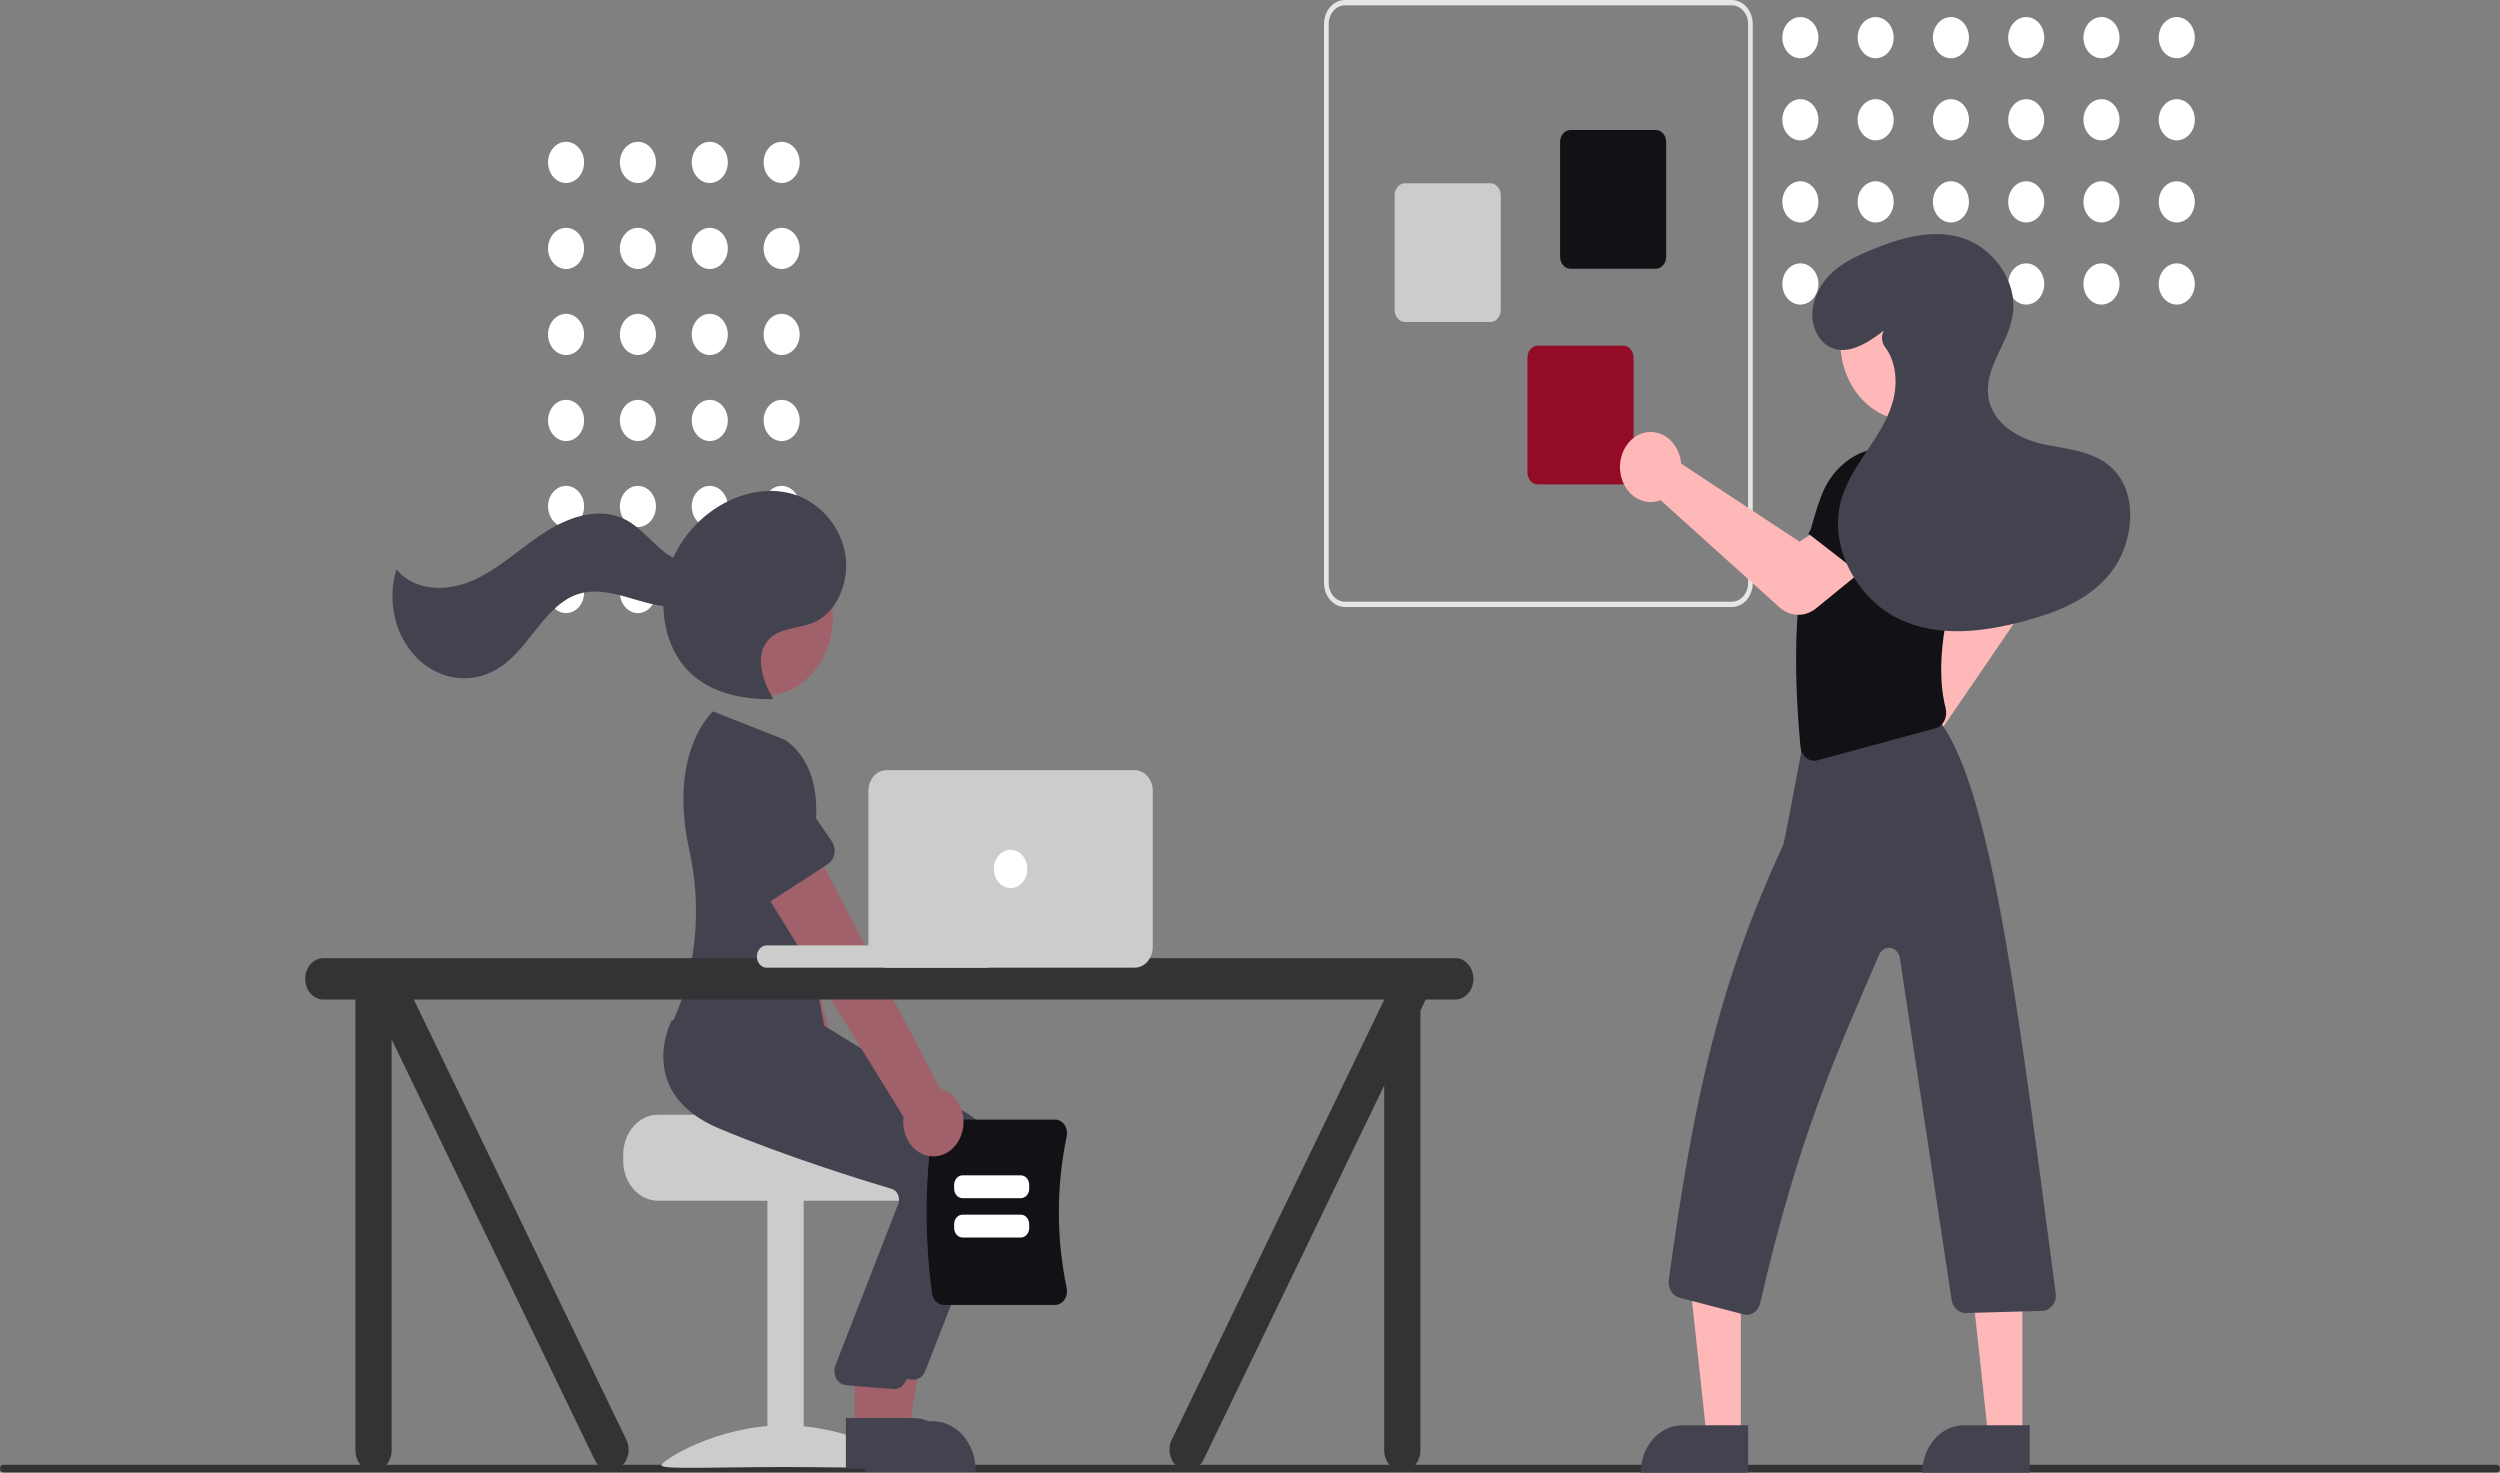 <svg width="696" height="410" viewBox="0 0 696 410" fill="none" xmlns="http://www.w3.org/2000/svg">
<rect x="0" y="0" width="696" height="410" fill="#808080" stroke="none"/>
<g clip-path="url(#clip0_372_1153)">
<path d="M695.076 409.909H0.924C0.679 409.908 0.445 409.796 0.272 409.598C0.099 409.4 0.002 409.132 0.002 408.853C0.002 408.573 0.099 408.305 0.272 408.107C0.445 407.909 0.679 407.797 0.924 407.797H695.076C695.32 407.797 695.555 407.909 695.727 408.107C695.9 408.305 695.997 408.573 695.997 408.853C695.997 409.132 695.9 409.4 695.727 409.598C695.555 409.796 695.32 409.908 695.076 409.909Z" fill="#333335"/>
<path d="M217.61 50.951C220.383 50.951 222.63 48.383 222.63 45.216C222.63 42.048 220.383 39.48 217.61 39.48C214.838 39.48 212.591 42.048 212.591 45.216C212.591 48.383 214.838 50.951 217.61 50.951Z" fill="white"/>
<path d="M197.605 50.951C200.377 50.951 202.625 48.383 202.625 45.216C202.625 42.048 200.377 39.48 197.605 39.48C194.833 39.48 192.585 42.048 192.585 45.216C192.585 48.383 194.833 50.951 197.605 50.951Z" fill="white"/>
<path d="M177.6 50.951C180.372 50.951 182.619 48.383 182.619 45.216C182.619 42.048 180.372 39.48 177.6 39.48C174.827 39.48 172.58 42.048 172.58 45.216C172.58 48.383 174.827 50.951 177.6 50.951Z" fill="white"/>
<path d="M157.595 50.951C160.367 50.951 162.614 48.383 162.614 45.216C162.614 42.048 160.367 39.48 157.595 39.48C154.823 39.48 152.575 42.048 152.575 45.216C152.575 48.383 154.823 50.951 157.595 50.951Z" fill="white"/>
<path d="M217.61 74.898C220.383 74.898 222.63 72.33 222.63 69.162C222.63 65.995 220.383 63.427 217.61 63.427C214.838 63.427 212.591 65.995 212.591 69.162C212.591 72.33 214.838 74.898 217.61 74.898Z" fill="white"/>
<path d="M197.605 74.898C200.377 74.898 202.625 72.33 202.625 69.162C202.625 65.995 200.377 63.427 197.605 63.427C194.833 63.427 192.585 65.995 192.585 69.162C192.585 72.33 194.833 74.898 197.605 74.898Z" fill="white"/>
<path d="M177.6 74.898C180.372 74.898 182.619 72.33 182.619 69.162C182.619 65.995 180.372 63.427 177.6 63.427C174.827 63.427 172.58 65.995 172.58 69.162C172.58 72.33 174.827 74.898 177.6 74.898Z" fill="white"/>
<path d="M157.595 74.898C160.367 74.898 162.614 72.33 162.614 69.162C162.614 65.995 160.367 63.427 157.595 63.427C154.823 63.427 152.575 65.995 152.575 69.162C152.575 72.33 154.823 74.898 157.595 74.898Z" fill="white"/>
<path d="M217.61 98.845C220.383 98.845 222.63 96.277 222.63 93.109C222.63 89.942 220.383 87.374 217.61 87.374C214.838 87.374 212.591 89.942 212.591 93.109C212.591 96.277 214.838 98.845 217.61 98.845Z" fill="white"/>
<path d="M197.605 98.845C200.377 98.845 202.625 96.277 202.625 93.109C202.625 89.942 200.377 87.374 197.605 87.374C194.833 87.374 192.585 89.942 192.585 93.109C192.585 96.277 194.833 98.845 197.605 98.845Z" fill="white"/>
<path d="M177.6 98.845C180.372 98.845 182.619 96.277 182.619 93.109C182.619 89.942 180.372 87.374 177.6 87.374C174.827 87.374 172.58 89.942 172.58 93.109C172.58 96.277 174.827 98.845 177.6 98.845Z" fill="white"/>
<path d="M157.595 98.845C160.367 98.845 162.614 96.277 162.614 93.109C162.614 89.942 160.367 87.374 157.595 87.374C154.823 87.374 152.575 89.942 152.575 93.109C152.575 96.277 154.823 98.845 157.595 98.845Z" fill="white"/>
<path d="M217.61 122.792C220.383 122.792 222.63 120.224 222.63 117.056C222.63 113.889 220.383 111.321 217.61 111.321C214.838 111.321 212.591 113.889 212.591 117.056C212.591 120.224 214.838 122.792 217.61 122.792Z" fill="white"/>
<path d="M197.605 122.792C200.377 122.792 202.625 120.224 202.625 117.056C202.625 113.889 200.377 111.321 197.605 111.321C194.833 111.321 192.585 113.889 192.585 117.056C192.585 120.224 194.833 122.792 197.605 122.792Z" fill="white"/>
<path d="M177.6 122.792C180.372 122.792 182.619 120.224 182.619 117.056C182.619 113.889 180.372 111.321 177.6 111.321C174.827 111.321 172.58 113.889 172.58 117.056C172.58 120.224 174.827 122.792 177.6 122.792Z" fill="white"/>
<path d="M157.595 122.792C160.367 122.792 162.614 120.224 162.614 117.056C162.614 113.889 160.367 111.321 157.595 111.321C154.823 111.321 152.575 113.889 152.575 117.056C152.575 120.224 154.823 122.792 157.595 122.792Z" fill="white"/>
<path d="M217.61 146.739C220.383 146.739 222.63 144.171 222.63 141.003C222.63 137.836 220.383 135.268 217.61 135.268C214.838 135.268 212.591 137.836 212.591 141.003C212.591 144.171 214.838 146.739 217.61 146.739Z" fill="white"/>
<path d="M197.605 146.739C200.377 146.739 202.625 144.171 202.625 141.003C202.625 137.836 200.377 135.268 197.605 135.268C194.833 135.268 192.585 137.836 192.585 141.003C192.585 144.171 194.833 146.739 197.605 146.739Z" fill="white"/>
<path d="M177.6 146.739C180.372 146.739 182.619 144.171 182.619 141.003C182.619 137.836 180.372 135.268 177.6 135.268C174.827 135.268 172.58 137.836 172.58 141.003C172.58 144.171 174.827 146.739 177.6 146.739Z" fill="white"/>
<path d="M157.595 146.739C160.367 146.739 162.614 144.171 162.614 141.003C162.614 137.836 160.367 135.268 157.595 135.268C154.823 135.268 152.575 137.836 152.575 141.003C152.575 144.171 154.823 146.739 157.595 146.739Z" fill="white"/>
<path d="M217.61 170.686C220.383 170.686 222.63 168.118 222.63 164.95C222.63 161.783 220.383 159.215 217.61 159.215C214.838 159.215 212.591 161.783 212.591 164.95C212.591 168.118 214.838 170.686 217.61 170.686Z" fill="white"/>
<path d="M197.605 170.686C200.377 170.686 202.625 168.118 202.625 164.95C202.625 161.783 200.377 159.215 197.605 159.215C194.833 159.215 192.585 161.783 192.585 164.95C192.585 168.118 194.833 170.686 197.605 170.686Z" fill="white"/>
<path d="M177.6 170.686C180.372 170.686 182.619 168.118 182.619 164.95C182.619 161.783 180.372 159.215 177.6 159.215C174.827 159.215 172.58 161.783 172.58 164.95C172.58 168.118 174.827 170.686 177.6 170.686Z" fill="white"/>
<path d="M157.595 170.686C160.367 170.686 162.614 168.118 162.614 164.95C162.614 161.783 160.367 159.215 157.595 159.215C154.823 159.215 152.575 161.783 152.575 164.95C152.575 168.118 154.823 170.686 157.595 170.686Z" fill="white"/>
<path d="M173.503 321.421V323.195C173.505 326.135 174.528 328.953 176.347 331.032C178.166 333.11 180.633 334.279 183.205 334.282H253.063C255.636 334.281 258.104 333.112 259.923 331.033C261.743 328.954 262.765 326.135 262.766 323.195V321.421C262.771 318.827 261.974 316.314 260.515 314.326C260.029 313.666 259.48 313.071 258.877 312.552C258.877 312.552 220.471 311.559 220.471 310.335H183.205C180.633 310.339 178.167 311.508 176.349 313.586C174.53 315.665 173.506 318.482 173.503 321.421Z" fill="#CCCCCC"/>
<path d="M223.741 333.841H213.65V408.343H223.741V333.841Z" fill="#CCCCCC"/>
<path d="M252.46 407.938C252.46 409.184 237.17 408.42 218.308 408.42C199.446 408.42 184.155 409.184 184.155 407.938C184.155 406.692 199.446 396.813 218.308 396.813C237.17 396.813 252.46 406.692 252.46 407.938Z" fill="#CCCCCC"/>
<path d="M238.587 319.917C239.316 318.8 239.821 317.514 240.068 316.15C240.314 314.786 240.296 313.376 240.014 312.021C239.732 310.666 239.194 309.398 238.437 308.306C237.68 307.214 236.723 306.325 235.632 305.702L214.246 222.433L197.96 231.547L224.104 310.532C223.309 312.694 223.235 315.114 223.898 317.334C224.56 319.554 225.912 321.419 227.698 322.575C229.483 323.732 231.577 324.1 233.585 323.61C235.592 323.12 237.372 321.806 238.587 319.917Z" fill="#A0616A"/>
<path d="M219.091 236.339L200.864 241.977C200.345 242.138 199.802 242.168 199.272 242.067C198.742 241.967 198.237 241.736 197.792 241.392C197.347 241.049 196.972 240.599 196.693 240.075C196.414 239.55 196.236 238.963 196.173 238.354L193.97 216.99C193.267 213.953 193.647 210.722 195.025 208.005C196.404 205.287 198.669 203.305 201.325 202.494C203.98 201.682 206.809 202.106 209.191 203.674C211.573 205.241 213.314 207.825 214.032 210.856L221.541 230.507C221.756 231.07 221.862 231.679 221.852 232.293C221.842 232.906 221.717 233.511 221.484 234.064C221.252 234.618 220.918 235.107 220.505 235.5C220.092 235.892 219.609 236.179 219.091 236.339Z" fill="#121115"/>
<path d="M243.351 399.205L252.867 399.205L257.395 371.004H243.35L243.351 399.205Z" fill="#A0616A"/>
<path d="M240.924 395.655L259.664 395.655H259.665C261.233 395.654 262.786 396.007 264.235 396.693C265.684 397.379 267.001 398.384 268.11 399.651C269.219 400.919 270.099 402.423 270.699 404.079C271.299 405.734 271.608 407.509 271.608 409.301V409.744L240.924 409.746L240.924 395.655Z" fill="#434350"/>
<path d="M254.397 384.083C254.286 384.083 254.175 384.077 254.063 384.065L240.894 382.969C240.361 382.913 239.847 382.717 239.391 382.398C238.935 382.078 238.549 381.643 238.264 381.127C237.978 380.61 237.8 380.025 237.743 379.417C237.687 378.81 237.753 378.195 237.937 377.621L255.562 332.375C255.688 331.972 255.739 331.543 255.713 331.116C255.687 330.689 255.583 330.272 255.409 329.893C255.236 329.509 254.993 329.172 254.697 328.903C254.402 328.634 254.059 328.439 253.693 328.332C245.405 325.857 224.142 319.265 205.734 311.553C197.848 308.249 192.881 303.474 190.972 297.361C188.455 289.301 192.179 281.951 192.339 281.643L192.463 281.401L209.784 283.2L228.561 285.025L269.71 310.239C273.158 312.369 275.777 315.906 277.046 320.144C278.314 324.382 278.139 329.01 276.555 333.107L257.584 381.717C257.31 382.421 256.863 383.019 256.297 383.439C255.732 383.859 255.072 384.083 254.397 384.083Z" fill="#434350"/>
<path d="M212.796 193.684C223.325 193.684 231.86 183.931 231.86 171.9C231.86 159.869 223.325 150.116 212.796 150.116C202.267 150.116 193.731 159.869 193.731 171.9C193.731 183.931 202.267 193.684 212.796 193.684Z" fill="#A0616A"/>
<path d="M237.918 398.319L247.434 398.318L251.962 370.117H237.917L237.918 398.319Z" fill="#A0616A"/>
<path d="M235.49 394.768L254.231 394.768H254.231C255.8 394.768 257.353 395.12 258.802 395.806C260.251 396.492 261.567 397.497 262.676 398.764C263.785 400.032 264.665 401.536 265.265 403.192C265.866 404.847 266.174 406.622 266.174 408.414V408.857L235.491 408.859L235.49 394.768Z" fill="#434350"/>
<path d="M248.963 386.744C248.853 386.744 248.741 386.738 248.63 386.725L235.46 385.63C234.928 385.573 234.413 385.378 233.957 385.058C233.501 384.739 233.116 384.304 232.83 383.787C232.544 383.271 232.366 382.686 232.31 382.078C232.253 381.471 232.319 380.856 232.503 380.282L250.128 335.036C250.254 334.633 250.306 334.204 250.279 333.777C250.253 333.349 250.15 332.933 249.976 332.554C249.802 332.17 249.56 331.832 249.264 331.563C248.968 331.294 248.626 331.1 248.259 330.993C239.972 328.518 218.708 321.926 200.301 314.214C192.415 310.91 187.448 306.135 185.538 300.022C183.021 291.962 186.745 284.612 186.905 284.304L187.03 284.062L204.351 285.861L223.128 287.686L264.277 312.899C267.725 315.03 270.344 318.566 271.612 322.804C272.881 327.042 272.706 331.671 271.122 335.768L252.151 384.378C251.876 385.082 251.429 385.68 250.864 386.1C250.298 386.52 249.638 386.743 248.963 386.744Z" fill="#434350"/>
<path d="M218.675 206.036L198.494 198.054C198.494 198.054 185.825 209.176 191.911 236.767C195.089 251.005 194.163 266.034 189.272 279.623C188.683 281.305 188.004 282.943 187.239 284.529C187.239 284.529 209.749 315.571 230.706 292.511L222.556 247.722C222.556 247.722 235.364 218.01 218.675 206.036Z" fill="#434350"/>
<path d="M215.163 194.425C212.449 189.784 210.308 183.349 213.295 178.934C216.244 174.575 222.06 175.217 226.577 173.289C232.867 170.603 236.515 162.158 235.377 154.596C234.239 147.034 228.927 140.765 222.598 138.2C216.269 135.635 209.132 136.469 202.934 139.423C195.305 143.059 188.76 150.093 186.016 159.003C183.271 167.913 184.738 178.611 190.432 185.46C196.536 192.802 206.115 194.759 214.977 194.64" fill="#434350"/>
<path d="M197.429 154.839C194.01 158.019 188.793 156.607 185.123 153.816C181.453 151.024 178.475 147.05 174.504 144.861C167.503 141.003 159.039 143.568 152.226 147.842C145.412 152.115 139.372 158.019 132.175 161.373C124.978 164.726 115.795 164.892 110.345 158.56C109.004 162.999 108.894 167.804 110.031 172.318C111.168 176.831 113.496 180.834 116.697 183.78C119.898 186.726 123.817 188.472 127.919 188.779C132.02 189.086 136.105 187.94 139.616 185.497C147.501 180.008 151.857 168.5 160.702 165.471C165.596 163.794 170.852 165.145 175.798 166.607C180.745 168.069 185.903 169.649 190.895 168.404C195.887 167.16 200.556 162.034 199.921 156.241L197.429 154.839Z" fill="#434350"/>
<path d="M259.489 360.097C257.47 345.115 257.47 329.868 259.489 314.886C259.617 313.994 260.018 313.183 260.62 312.598C261.222 312.012 261.987 311.69 262.778 311.688H293.727C294.228 311.686 294.724 311.815 295.175 312.065C295.626 312.315 296.022 312.679 296.331 313.13C296.648 313.587 296.868 314.121 296.977 314.69C297.086 315.26 297.079 315.85 296.958 316.416C294.063 330.272 294.063 344.711 296.958 358.567C297.079 359.133 297.086 359.723 296.977 360.293C296.868 360.862 296.648 361.396 296.331 361.853C296.022 362.304 295.626 362.668 295.175 362.918C294.724 363.168 294.228 363.297 293.727 363.295H262.778C261.987 363.293 261.222 362.971 260.62 362.385C260.018 361.8 259.617 360.989 259.489 360.097Z" fill="#121115"/>
<path d="M284.203 333.574H267.962C267.345 333.573 266.753 333.293 266.316 332.794C265.88 332.295 265.634 331.619 265.633 330.913V329.874C265.634 329.168 265.88 328.492 266.316 327.993C266.753 327.494 267.345 327.214 267.962 327.213H284.203C284.82 327.214 285.412 327.494 285.849 327.993C286.285 328.492 286.531 329.168 286.531 329.874V330.913C286.531 331.619 286.285 332.295 285.849 332.794C285.412 333.293 284.82 333.573 284.203 333.574Z" fill="white"/>
<path d="M284.203 344.523H267.962C267.345 344.522 266.753 344.242 266.316 343.743C265.88 343.244 265.634 342.568 265.633 341.862V340.822C265.634 340.117 265.88 339.441 266.316 338.942C266.753 338.443 267.345 338.162 267.962 338.162H284.203C284.82 338.162 285.412 338.443 285.849 338.942C286.285 339.441 286.531 340.117 286.531 340.822V341.862C286.531 342.568 286.285 343.244 285.849 343.743C285.412 344.242 284.82 344.522 284.203 344.523Z" fill="white"/>
<path d="M267.627 315.926C268.089 314.637 268.297 313.248 268.237 311.856C268.177 310.465 267.852 309.106 267.283 307.874C266.713 306.642 265.915 305.568 264.943 304.727C263.971 303.886 262.85 303.298 261.658 303.006L222.743 228.483L208.967 241.957L251.551 310.974C251.254 313.294 251.712 315.659 252.839 317.619C253.966 319.579 255.683 320.999 257.664 321.609C259.646 322.22 261.755 321.978 263.591 320.931C265.427 319.884 266.863 318.103 267.627 315.926Z" fill="#A0616A"/>
<path d="M230.475 240.565L214.059 251.228C213.592 251.531 213.073 251.716 212.538 251.769C212.002 251.823 211.463 251.744 210.957 251.538C210.451 251.332 209.99 251.004 209.605 250.576C209.219 250.148 208.919 249.63 208.725 249.058L201.921 229.001C200.576 226.261 200.237 223.024 200.978 219.999C201.719 216.975 203.479 214.409 205.873 212.865C208.266 211.321 211.098 210.924 213.747 211.762C216.396 212.6 218.647 214.604 220.005 217.335L231.572 234.218C231.903 234.702 232.139 235.261 232.264 235.858C232.389 236.456 232.4 237.076 232.296 237.679C232.191 238.281 231.975 238.851 231.661 239.349C231.347 239.847 230.942 240.261 230.475 240.565Z" fill="#434350"/>
<path d="M405.152 266.742H90.014C88.676 266.742 87.393 267.35 86.447 268.431C85.5 269.512 84.969 270.978 84.969 272.507C84.969 274.036 85.5 275.503 86.447 276.584C87.393 277.665 88.676 278.272 90.014 278.272H98.94V403.772C98.94 405.301 99.472 406.767 100.418 407.848C101.364 408.93 102.648 409.537 103.986 409.537C105.324 409.537 106.607 408.93 107.553 407.848C108.499 406.767 109.031 405.301 109.031 403.772V289.35L165.594 406.493C166.264 407.814 167.366 408.777 168.657 409.171C169.948 409.564 171.323 409.357 172.481 408.593C173.638 407.83 174.483 406.573 174.83 405.098C175.177 403.624 174.998 402.052 174.332 400.728L115.205 278.272H385.358V278.347L326.267 400.728C325.598 402.052 325.417 403.626 325.763 405.102C326.109 406.579 326.955 407.838 328.114 408.603C329.272 409.367 330.649 409.575 331.942 409.179C333.234 408.783 334.336 407.817 335.005 406.493L385.358 302.21V403.772C385.358 405.301 385.89 406.767 386.836 407.848C387.782 408.93 389.066 409.537 390.404 409.537C391.742 409.537 393.025 408.93 393.971 407.848C394.917 406.767 395.449 405.301 395.449 403.772V281.312L396.917 278.272H405.152C406.49 278.272 407.773 277.665 408.719 276.584C409.665 275.503 410.197 274.036 410.197 272.507C410.197 270.978 409.665 269.512 408.719 268.431C407.773 267.35 406.49 266.742 405.152 266.742Z" fill="#333335"/>
<path d="M274.749 263.194H213.43C211.929 263.194 210.713 264.584 210.713 266.299C210.713 268.013 211.929 269.403 213.43 269.403H274.749C276.25 269.403 277.466 268.013 277.466 266.299C277.466 264.584 276.25 263.194 274.749 263.194Z" fill="#CCCCCC"/>
<path d="M315.888 269.403H246.807C245.469 269.401 244.186 268.793 243.241 267.712C242.295 266.632 241.763 265.166 241.761 263.638V220.179C241.763 218.65 242.295 217.185 243.241 216.104C244.187 215.023 245.469 214.415 246.807 214.414H315.888C317.226 214.415 318.508 215.023 319.454 216.104C320.4 217.185 320.932 218.65 320.934 220.179V263.638C320.932 265.166 320.4 266.632 319.454 267.712C318.508 268.793 317.226 269.401 315.888 269.403Z" fill="#CCCCCC"/>
<path d="M281.347 247.23C283.919 247.23 286.004 244.847 286.004 241.908C286.004 238.969 283.919 236.587 281.347 236.587C278.775 236.587 276.69 238.969 276.69 241.908C276.69 244.847 278.775 247.23 281.347 247.23Z" fill="white"/>
<path d="M368.608 162.326V6.671C368.61 4.902 369.226 3.207 370.32 1.956C371.415 0.705 372.899 0.002 374.447 0H482.128C483.676 0.002 485.159 0.705 486.254 1.956C487.348 3.207 487.964 4.902 487.966 6.671V162.326C487.964 164.095 487.348 165.79 486.254 167.041C485.159 168.292 483.676 168.995 482.128 168.997H374.447C372.899 168.995 371.415 168.292 370.32 167.041C369.226 165.79 368.61 164.095 368.608 162.326ZM374.447 1.482C373.243 1.484 372.088 2.031 371.237 3.004C370.386 3.977 369.907 5.295 369.906 6.671V162.326C369.907 163.702 370.386 165.021 371.237 165.993C372.088 166.966 373.243 167.513 374.447 167.515H482.128C483.332 167.513 484.486 166.966 485.337 165.993C486.188 165.021 486.667 163.702 486.668 162.326V6.671C486.667 5.295 486.188 3.977 485.337 3.004C484.486 2.031 483.332 1.484 482.128 1.482H374.447Z" fill="#E6E6E6"/>
<path d="M434.326 71.484V39.523C434.327 38.639 434.634 37.791 435.182 37.166C435.729 36.54 436.471 36.189 437.245 36.188H460.948C461.721 36.189 462.463 36.54 463.011 37.166C463.558 37.791 463.866 38.639 463.867 39.523V71.484C463.866 72.368 463.558 73.216 463.011 73.841C462.463 74.467 461.721 74.819 460.948 74.82H437.245C436.471 74.819 435.729 74.467 435.182 73.841C434.634 73.216 434.327 72.368 434.326 71.484Z" fill="#121115"/>
<path d="M388.269 86.308V54.347C388.27 53.463 388.578 52.615 389.125 51.99C389.672 51.365 390.414 51.013 391.188 51.012H414.891C415.665 51.013 416.407 51.365 416.954 51.99C417.501 52.615 417.809 53.463 417.81 54.347V86.308C417.809 87.193 417.501 88.04 416.954 88.666C416.407 89.291 415.665 89.643 414.891 89.644H391.188C390.414 89.643 389.672 89.291 389.125 88.666C388.578 88.04 388.27 87.193 388.269 86.308Z" fill="#CCCCCC"/>
<path d="M425.244 131.523V99.561C425.245 98.677 425.553 97.829 426.1 97.204C426.647 96.579 427.389 96.227 428.163 96.226H451.866C452.64 96.227 453.382 96.579 453.929 97.204C454.476 97.829 454.784 98.677 454.785 99.561V131.522C454.784 132.407 454.476 133.255 453.929 133.88C453.382 134.505 452.64 134.857 451.866 134.858H428.163C427.389 134.857 426.647 134.505 426.1 133.88C425.553 133.255 425.245 132.407 425.244 131.523Z" fill="#930B26"/>
<path d="M606.012 16.219C608.784 16.219 611.031 13.651 611.031 10.484C611.031 7.316 608.784 4.748 606.012 4.748C603.24 4.748 600.992 7.316 600.992 10.484C600.992 13.651 603.24 16.219 606.012 16.219Z" fill="white"/>
<path d="M606.012 39.078C608.784 39.078 611.031 36.51 611.031 33.343C611.031 30.175 608.784 27.607 606.012 27.607C603.24 27.607 600.992 30.175 600.992 33.343C600.992 36.51 603.24 39.078 606.012 39.078Z" fill="white"/>
<path d="M606.012 61.937C608.784 61.937 611.031 59.369 611.031 56.202C611.031 53.034 608.784 50.466 606.012 50.466C603.24 50.466 600.992 53.034 600.992 56.202C600.992 59.369 603.24 61.937 606.012 61.937Z" fill="white"/>
<path d="M606.012 84.796C608.784 84.796 611.031 82.228 611.031 79.061C611.031 75.893 608.784 73.325 606.012 73.325C603.24 73.325 600.992 75.893 600.992 79.061C600.992 82.228 603.24 84.796 606.012 84.796Z" fill="white"/>
<path d="M585.054 16.219C587.826 16.219 590.074 13.651 590.074 10.484C590.074 7.316 587.826 4.748 585.054 4.748C582.282 4.748 580.035 7.316 580.035 10.484C580.035 13.651 582.282 16.219 585.054 16.219Z" fill="white"/>
<path d="M585.054 39.078C587.826 39.078 590.074 36.51 590.074 33.343C590.074 30.175 587.826 27.607 585.054 27.607C582.282 27.607 580.035 30.175 580.035 33.343C580.035 36.51 582.282 39.078 585.054 39.078Z" fill="white"/>
<path d="M585.054 61.937C587.826 61.937 590.074 59.369 590.074 56.202C590.074 53.034 587.826 50.466 585.054 50.466C582.282 50.466 580.035 53.034 580.035 56.202C580.035 59.369 582.282 61.937 585.054 61.937Z" fill="white"/>
<path d="M585.054 84.796C587.826 84.796 590.074 82.228 590.074 79.061C590.074 75.893 587.826 73.325 585.054 73.325C582.282 73.325 580.035 75.893 580.035 79.061C580.035 82.228 582.282 84.796 585.054 84.796Z" fill="white"/>
<path d="M564.097 16.219C566.869 16.219 569.117 13.651 569.117 10.484C569.117 7.316 566.869 4.748 564.097 4.748C561.325 4.748 559.078 7.316 559.078 10.484C559.078 13.651 561.325 16.219 564.097 16.219Z" fill="white"/>
<path d="M564.097 39.078C566.869 39.078 569.117 36.51 569.117 33.343C569.117 30.175 566.869 27.607 564.097 27.607C561.325 27.607 559.078 30.175 559.078 33.343C559.078 36.51 561.325 39.078 564.097 39.078Z" fill="white"/>
<path d="M564.097 61.937C566.869 61.937 569.117 59.369 569.117 56.202C569.117 53.034 566.869 50.466 564.097 50.466C561.325 50.466 559.078 53.034 559.078 56.202C559.078 59.369 561.325 61.937 564.097 61.937Z" fill="white"/>
<path d="M564.097 84.796C566.869 84.796 569.117 82.228 569.117 79.061C569.117 75.893 566.869 73.325 564.097 73.325C561.325 73.325 559.078 75.893 559.078 79.061C559.078 82.228 561.325 84.796 564.097 84.796Z" fill="white"/>
<path d="M543.14 16.219C545.912 16.219 548.159 13.651 548.159 10.484C548.159 7.316 545.912 4.748 543.14 4.748C540.367 4.748 538.12 7.316 538.12 10.484C538.12 13.651 540.367 16.219 543.14 16.219Z" fill="white"/>
<path d="M543.14 39.078C545.912 39.078 548.159 36.51 548.159 33.343C548.159 30.175 545.912 27.607 543.14 27.607C540.367 27.607 538.12 30.175 538.12 33.343C538.12 36.51 540.367 39.078 543.14 39.078Z" fill="white"/>
<path d="M543.14 61.937C545.912 61.937 548.159 59.369 548.159 56.202C548.159 53.034 545.912 50.466 543.14 50.466C540.367 50.466 538.12 53.034 538.12 56.202C538.12 59.369 540.367 61.937 543.14 61.937Z" fill="white"/>
<path d="M543.14 84.796C545.912 84.796 548.159 82.228 548.159 79.061C548.159 75.893 545.912 73.325 543.14 73.325C540.367 73.325 538.12 75.893 538.12 79.061C538.12 82.228 540.367 84.796 543.14 84.796Z" fill="white"/>
<path d="M522.182 16.219C524.954 16.219 527.202 13.651 527.202 10.484C527.202 7.316 524.954 4.748 522.182 4.748C519.41 4.748 517.163 7.316 517.163 10.484C517.163 13.651 519.41 16.219 522.182 16.219Z" fill="white"/>
<path d="M522.182 39.078C524.954 39.078 527.202 36.51 527.202 33.343C527.202 30.175 524.954 27.607 522.182 27.607C519.41 27.607 517.163 30.175 517.163 33.343C517.163 36.51 519.41 39.078 522.182 39.078Z" fill="white"/>
<path d="M522.182 61.937C524.954 61.937 527.202 59.369 527.202 56.202C527.202 53.034 524.954 50.466 522.182 50.466C519.41 50.466 517.163 53.034 517.163 56.202C517.163 59.369 519.41 61.937 522.182 61.937Z" fill="white"/>
<path d="M522.182 84.796C524.954 84.796 527.202 82.228 527.202 79.061C527.202 75.893 524.954 73.325 522.182 73.325C519.41 73.325 517.163 75.893 517.163 79.061C517.163 82.228 519.41 84.796 522.182 84.796Z" fill="white"/>
<path d="M501.225 16.219C503.997 16.219 506.244 13.651 506.244 10.484C506.244 7.316 503.997 4.748 501.225 4.748C498.452 4.748 496.205 7.316 496.205 10.484C496.205 13.651 498.452 16.219 501.225 16.219Z" fill="white"/>
<path d="M501.225 39.078C503.997 39.078 506.244 36.51 506.244 33.343C506.244 30.175 503.997 27.607 501.225 27.607C498.452 27.607 496.205 30.175 496.205 33.343C496.205 36.51 498.452 39.078 501.225 39.078Z" fill="white"/>
<path d="M501.225 61.937C503.997 61.937 506.244 59.369 506.244 56.202C506.244 53.034 503.997 50.466 501.225 50.466C498.452 50.466 496.205 53.034 496.205 56.202C496.205 59.369 498.452 61.937 501.225 61.937Z" fill="white"/>
<path d="M501.225 84.796C503.997 84.796 506.244 82.228 506.244 79.061C506.244 75.893 503.997 73.325 501.225 73.325C498.452 73.325 496.205 75.893 496.205 79.061C496.205 82.228 498.452 84.796 501.225 84.796Z" fill="white"/>
<path d="M521.447 213.973C521.036 212.681 520.867 211.304 520.954 209.933C521.04 208.562 521.379 207.227 521.948 206.016C522.517 204.805 523.304 203.744 524.257 202.905C525.209 202.065 526.307 201.465 527.477 201.144C527.847 201.045 528.224 200.975 528.603 200.935L547.467 163.153L542.703 153.802L554.56 143.35L563.632 157.747C564.713 159.478 565.278 161.561 565.242 163.687C565.205 165.813 564.57 167.87 563.43 169.551L537.532 207.435C537.626 207.736 537.706 208.042 537.773 208.352C538.054 209.689 538.084 211.079 537.862 212.43C537.64 213.781 537.171 215.064 536.485 216.193C535.799 217.323 534.912 218.274 533.882 218.985C532.852 219.695 531.702 220.149 530.508 220.317C530.161 220.367 529.812 220.392 529.463 220.391C527.713 220.385 526.007 219.766 524.574 218.619C523.141 217.471 522.05 215.85 521.447 213.973Z" fill="#FFB8B8"/>
<path d="M484.644 399.904L475.128 399.903L470.601 357.962L484.646 357.963L484.644 399.904Z" fill="#FFB8B8"/>
<path d="M468.331 396.796H486.683V409.999H456.776C456.776 408.265 457.075 406.548 457.655 404.946C458.236 403.344 459.087 401.889 460.16 400.663C461.233 399.437 462.507 398.464 463.909 397.801C465.311 397.137 466.814 396.796 468.331 396.796Z" fill="#434350"/>
<path d="M563.041 399.904L553.524 399.903L548.998 357.962L563.042 357.963L563.041 399.904Z" fill="#FFB8B8"/>
<path d="M546.727 396.796H565.079V409.999H535.172C535.172 408.265 535.471 406.548 536.051 404.946C536.632 403.344 537.483 401.889 538.556 400.663C539.629 399.437 540.903 398.464 542.305 397.801C543.707 397.137 545.21 396.796 546.727 396.796Z" fill="#434350"/>
<path d="M557.2 145.393L535.835 154.669L530.619 138.113C529.926 135.915 529.936 133.508 530.647 131.317C531.357 129.126 532.722 127.292 534.501 126.14C536.301 124.975 538.406 124.584 540.436 125.036C542.466 125.489 544.288 126.757 545.572 128.61L557.2 145.393Z" fill="#121115"/>
<path d="M485.466 365.935L467.547 361.265C466.595 361.015 465.76 360.362 465.211 359.437C464.662 358.513 464.44 357.385 464.589 356.281C471.778 304.21 478.696 273.717 496.522 234.992C496.771 234.27 499.554 219.615 501.371 209.905C501.35 208.835 501.67 207.794 502.272 206.974C502.874 206.154 503.716 205.612 504.641 205.449L538.053 199.574C538.556 199.374 539.088 199.283 539.622 199.304L539.955 199.376L539.951 199.752C539.947 200.14 539.609 200.199 539.482 200.222L539.038 200.3C539.545 200.569 540.01 200.931 540.416 201.37C555.055 221.488 562.667 287.437 572.335 360.293C572.389 360.884 572.326 361.482 572.151 362.042C571.976 362.602 571.693 363.109 571.323 363.528C570.973 363.965 570.55 364.315 570.078 364.559C569.606 364.803 569.095 364.935 568.577 364.948L547.231 365.542C546.293 365.566 545.38 365.2 544.661 364.512C543.942 363.823 543.466 362.86 543.323 361.801L528.944 266.857C528.845 266.115 528.542 265.429 528.078 264.898C527.614 264.367 527.014 264.019 526.365 263.905C525.716 263.79 525.052 263.916 524.47 264.262C523.887 264.609 523.417 265.159 523.127 265.832C511.527 292.825 500.71 316.169 490.056 362.742C489.845 363.687 489.364 364.524 488.691 365.122C488.017 365.721 487.189 366.046 486.336 366.047C486.043 366.047 485.751 366.009 485.466 365.935Z" fill="#434350"/>
<path d="M502.858 210.99C502.409 210.626 502.032 210.158 501.753 209.615C501.474 209.072 501.3 208.468 501.241 207.842C498.505 178.654 500.411 155.812 507.067 138.01C508.24 134.94 510.006 132.213 512.233 130.035C514.46 127.857 517.091 126.284 519.926 125.434L537.197 124.438L537.286 124.487C541.183 126.668 544.361 130.226 546.349 134.634C548.337 139.041 549.029 144.064 548.323 148.956C542.768 165.686 538.117 183.105 541.664 197.157C541.813 197.744 541.856 198.36 541.792 198.967C541.727 199.574 541.556 200.16 541.289 200.69C541.029 201.202 540.681 201.648 540.265 202C539.849 202.352 539.374 202.603 538.87 202.738L505.976 211.679C505.443 211.824 504.89 211.837 504.352 211.718C503.815 211.6 503.305 211.351 502.858 210.99Z" fill="#121115"/>
<path d="M495.424 169.102L462.3 139.243C462.036 139.349 461.768 139.44 461.496 139.514C460.327 139.827 459.113 139.855 457.934 139.596C456.755 139.338 455.636 138.799 454.651 138.014C453.66 137.229 452.827 136.211 452.207 135.028C451.588 133.845 451.197 132.525 451.06 131.155C450.838 128.966 451.27 126.755 452.286 124.881C453.302 123.008 454.842 121.581 456.656 120.833C457.788 120.369 458.994 120.183 460.194 120.289C461.393 120.394 462.56 120.788 463.617 121.444C464.674 122.1 465.598 123.004 466.328 124.097C467.058 125.189 467.578 126.446 467.854 127.784C467.939 128.208 467.998 128.639 468.031 129.072L501.006 150.808L509.211 145.41L518.301 159.008L505.561 169.385C504.069 170.59 502.278 171.213 500.451 171.162C498.625 171.111 496.862 170.389 495.424 169.102Z" fill="#FFB8B8"/>
<path d="M522.343 163.243L503.444 148.558L512.326 134.184C513.505 132.275 515.237 130.904 517.216 130.314C519.194 129.723 521.291 129.95 523.137 130.955C525.005 131.972 526.492 133.719 527.331 135.879C528.17 138.04 528.305 140.472 527.712 142.736L522.343 163.243Z" fill="#121115"/>
<path d="M531.433 117.067C541.962 117.067 550.497 107.314 550.497 95.284C550.497 83.253 541.962 73.5 531.433 73.5C520.904 73.5 512.369 83.253 512.369 95.284C512.369 107.314 520.904 117.067 531.433 117.067Z" fill="#FFB8B8"/>
<path d="M524.443 92.039C519.543 95.871 513.11 99.81 508.105 95.729C504.819 93.05 503.784 88.088 505.116 83.734C507.513 75.903 514.097 72.456 520.392 69.814C528.577 66.379 537.489 63.646 545.938 66.106C554.387 68.566 561.854 77.914 560.329 87.723C559.103 95.612 552.591 102.175 553.515 110.117C554.445 118.111 562.312 122.318 569.257 123.746C576.203 125.175 583.975 125.634 588.966 131.334C595.333 138.606 593.743 151.603 587.752 159.281C581.76 166.958 572.719 170.438 563.958 172.804C552.35 175.939 539.796 177.586 528.771 172.384C517.747 167.182 509.168 153.178 512.362 140.047C513.71 134.5 516.888 129.813 519.959 125.249C523.031 120.686 526.14 115.913 527.312 110.314C528.288 105.648 527.566 100.231 524.858 96.731C524.365 96.119 524.055 95.343 523.972 94.517C523.889 93.691 524.038 92.855 524.396 92.131L524.443 92.039Z" fill="#434350"/>
</g>
<defs>
<clipPath id="clip0_372_1153">
<rect width="696" height="410" fill="white"/>
</clipPath>
</defs>
</svg>
